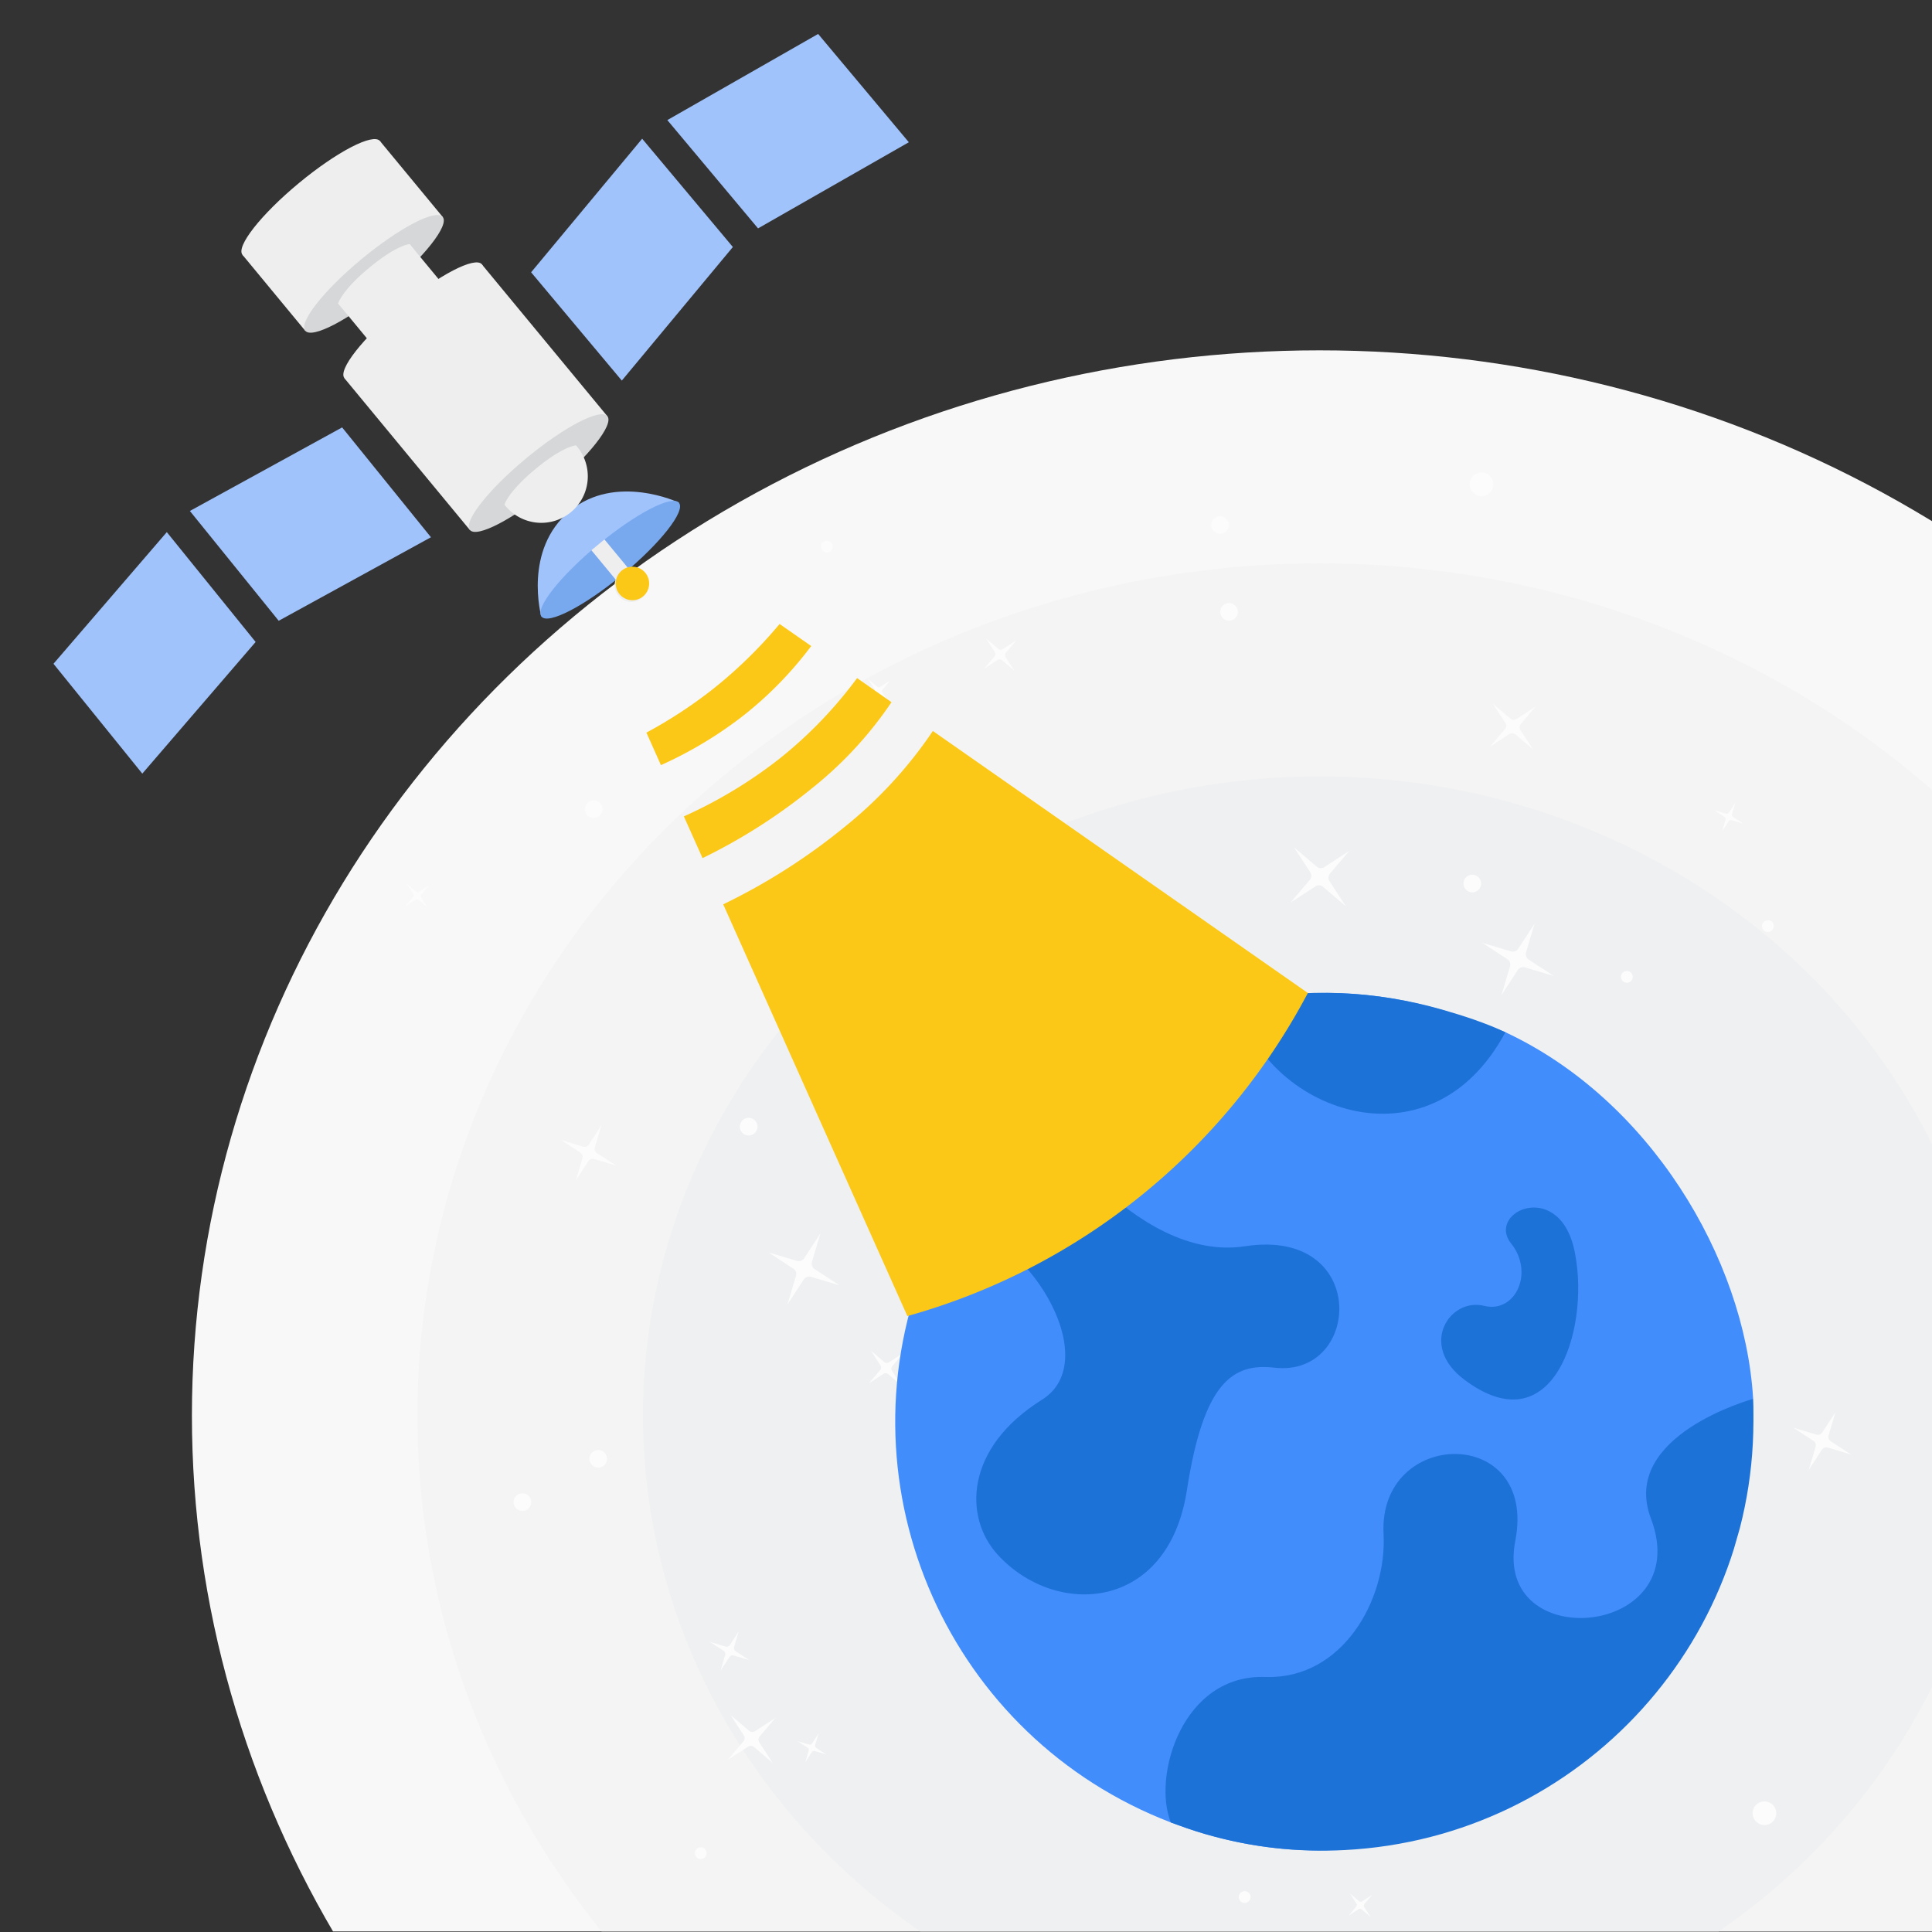 <?xml version="1.0" encoding="UTF-8"?><svg version="1.1" xmlns="http://www.w3.org/2000/svg" xmlns:xlink="http://www.w3.org/1999/xlink" viewBox="0 0 1500 1500" width="1500" height="1500" x="0px" y="0px">
    
    
    <rect x="0" y="0" width="1500" height="1500" fill="#333333" stroke="none"/>
    
    
    <!-- ITEM 0 -->
    <g>
        <defs>
            <clipPath id="clip-path-id-crop-item-0">
                
          <rect transform="scale(0.145 0.145)" x="-54.0" y="-42.0" width="1408.0" height="1270.0"/>
        
            </clipPath>
            
            <clipPath id="clip-path-id-viewbox-item-0">
                <rect x="0.0" y="0.0" width="253.206" height="239.918"/>
            </clipPath>
        </defs>
        <g clip-path="url(#clip-path-id-crop-item-0)" transform="translate(149.0 272.0) rotate(0.0 875.5 827.0) scale(6.915 6.894)">
            <g clip-path="url(#clip-path-id-viewbox-item-0)" transform="translate(-0.0 -0.0)">
                
<g>
	<ellipse fill="#f8f8f8" cx="126.603" cy="119.959" rx="126.603" ry="119.959"/>
	<ellipse fill="#f4f4f4" cx="126.603" cy="119.959" rx="101.282" ry="95.967"/>
	<ellipse fill="#eff0f1" cx="126.603" cy="119.959" rx="75.962" ry="71.975"/>
	<circle fill="#fbfbfa" cx="126.774" cy="120.446" r="41.895"/>
</g>

            </g>
        </g>
    </g>
    
    <!-- ITEM 1 -->
    <g>
        <defs>
            <clipPath id="clip-path-id-viewbox-item-1">
                <rect x="0.0" y="0.0" width="545.583" height="442.732"/>
            </clipPath>
        </defs>
        <g transform="translate(287.0 488.0) rotate(48.659 623.5 505.5) scale(2.286 2.284)">
            <g clip-path="url(#clip-path-id-viewbox-item-1)" transform="translate(-0.0 -0.0)">
                
<g>
	<defs>
		<rect id="SVGID_5_-i2" x="-984.77" y="-90.071" width="800" height="600"/>
	</defs>
	<clipPath id="SVGID_1_-i2">
		<use xlink:href="#SVGID_5_-i2" overflow="visible"/>
	</clipPath>
	<ellipse clip-path="url(#SVGID_1_-i2)" fill="#E8E9EC" cx="-585.77" cy="394.929" rx="615.442" ry="445"/>
</g>
<g>
	<path fill="#FCFCFD" d="M208.03,0l1.128,7.767c0.054,0.357,0.215,0.683,0.474,0.942c0.259,0.253,0.586,0.425,0.942,0.474   l7.761,1.123l-7.767,1.128c-0.357,0.054-0.683,0.215-0.942,0.474c-0.253,0.253-0.425,0.586-0.474,0.942l-1.123,7.761l-1.128-7.767   c-0.054-0.357-0.215-0.683-0.474-0.942c-0.259-0.253-0.586-0.425-0.942-0.474l-7.761-1.123l7.767-1.128   c0.357-0.054,0.683-0.215,0.942-0.474c0.253-0.253,0.424-0.586,0.474-0.942L208.03,0z"/>
	<path fill="#FCFCFD" d="M203.03,80l1.455,10.027c0.069,0.46,0.277,0.881,0.611,1.215c0.334,0.327,0.757,0.549,1.215,0.611   l10.022,1.45l-10.027,1.455c-0.46,0.069-0.881,0.277-1.215,0.611c-0.327,0.327-0.549,0.757-0.611,1.215l-1.45,10.022l-1.455-10.027   c-0.069-0.46-0.277-0.881-0.611-1.215c-0.334-0.327-0.757-0.549-1.215-0.611l-10.022-1.45l10.027-1.455   c0.46-0.069,0.881-0.277,1.215-0.611c0.327-0.327,0.549-0.757,0.611-1.215L203.03,80z"/>
	<path fill="#FCFCFD" d="M231.03,306.429l0.861,5.935c0.041,0.273,0.164,0.522,0.362,0.719c0.198,0.193,0.448,0.325,0.719,0.362   l5.932,0.859l-5.935,0.861c-0.273,0.041-0.522,0.164-0.719,0.362c-0.193,0.193-0.325,0.448-0.362,0.719l-0.859,5.932l-0.861-5.935   c-0.041-0.272-0.164-0.522-0.362-0.719c-0.198-0.193-0.448-0.325-0.719-0.362l-5.932-0.859l5.935-0.861   c0.273-0.041,0.522-0.164,0.719-0.362c0.193-0.193,0.325-0.448,0.362-0.719L231.03,306.429z"/>
	<circle fill="#FCFCFD" cx="238.944" cy="55.929" r="3"/>
	<path fill="#FCFCFD" d="M474.375,308.554l0.588,4.051c0.028,0.186,0.112,0.356,0.247,0.491c0.135,0.132,0.306,0.222,0.491,0.247   l4.049,0.586l-4.051,0.588c-0.186,0.028-0.356,0.112-0.491,0.247c-0.132,0.132-0.222,0.306-0.247,0.491l-0.586,4.049l-0.588-4.051   c-0.028-0.186-0.112-0.356-0.247-0.491c-0.135-0.132-0.306-0.222-0.491-0.247L469,313.929l4.051-0.588   c0.186-0.028,0.356-0.112,0.491-0.247c0.132-0.132,0.222-0.306,0.247-0.491L474.375,308.554z"/>
	<path fill="#FCFCFD" d="M295.375,421.126l1.182,8.142c0.056,0.374,0.225,0.716,0.496,0.987c0.271,0.265,0.615,0.446,0.987,0.496   l8.138,1.178l-8.142,1.182c-0.374,0.056-0.716,0.225-0.987,0.496c-0.265,0.265-0.446,0.615-0.496,0.987l-1.178,8.138l-1.182-8.142   c-0.056-0.374-0.225-0.716-0.496-0.987c-0.271-0.265-0.615-0.446-0.987-0.496l-8.138-1.178l8.142-1.182   c0.374-0.056,0.716-0.225,0.987-0.496c0.265-0.265,0.446-0.615,0.496-0.987L295.375,421.126z"/>
	<path fill="#FCFCFD" d="M5.375,322.554l0.588,4.051c0.028,0.186,0.112,0.356,0.247,0.491c0.135,0.132,0.306,0.222,0.491,0.247   l4.049,0.586l-4.051,0.588c-0.186,0.028-0.356,0.112-0.491,0.247c-0.132,0.132-0.222,0.306-0.247,0.491l-0.586,4.049l-0.588-4.051   c-0.028-0.186-0.112-0.356-0.247-0.491c-0.135-0.132-0.306-0.222-0.491-0.247L0,327.929l4.051-0.588   c0.186-0.028,0.356-0.112,0.491-0.247c0.132-0.132,0.222-0.306,0.247-0.491L5.375,322.554z"/>
	<path fill="#FCFCFD" d="M56.588,158.843l0.588,4.051c0.028,0.186,0.112,0.356,0.247,0.491c0.135,0.132,0.306,0.222,0.491,0.247   l4.049,0.586l-4.051,0.588c-0.186,0.028-0.356,0.112-0.491,0.247c-0.132,0.132-0.222,0.306-0.247,0.491l-0.586,4.049L56,165.542   c-0.028-0.186-0.112-0.356-0.247-0.491c-0.135-0.132-0.306-0.222-0.491-0.247l-4.05-0.586l4.051-0.588   c0.186-0.028,0.356-0.112,0.491-0.247c0.132-0.132,0.222-0.306,0.247-0.491L56.588,158.843z"/>
	<path fill="#FCFCFD" d="M74.654,117.633l0.807,5.559c0.038,0.255,0.154,0.489,0.339,0.674c0.185,0.182,0.419,0.304,0.674,0.339   l5.555,0.804l-5.559,0.807c-0.255,0.038-0.489,0.154-0.674,0.339c-0.182,0.182-0.304,0.419-0.339,0.674l-0.804,5.555l-0.807-5.559   c-0.038-0.255-0.154-0.489-0.339-0.674c-0.185-0.182-0.419-0.304-0.674-0.339l-5.555-0.804l5.559-0.807   c0.255-0.038,0.489-0.154,0.674-0.339c0.182-0.182,0.304-0.419,0.339-0.674L74.654,117.633z"/>
	<path fill="#FCFCFD" d="M400.375,255.912l1.464,10.081c0.07,0.463,0.279,0.887,0.615,1.223c0.336,0.329,0.76,0.551,1.223,0.615   l10.074,1.457l-10.081,1.464c-0.463,0.07-0.887,0.279-1.223,0.615c-0.329,0.329-0.551,0.76-0.615,1.223l-1.457,10.074   l-1.464-10.081c-0.07-0.463-0.279-0.887-0.615-1.223c-0.336-0.329-0.76-0.551-1.223-0.615l-10.074-1.457l10.081-1.464   c0.463-0.07,0.887-0.279,1.223-0.615c0.329-0.329,0.551-0.76,0.615-1.223L400.375,255.912z"/>
	<circle fill="#FCFCFD" cx="90.944" cy="39.81" r="3"/>
	<circle fill="#FCFCFD" cx="297.422" cy="37.423" r="2"/>
	<circle fill="#FCFCFD" cx="446.313" cy="341.594" r="2"/>
	<circle fill="#FCFCFD" cx="541.562" cy="190.115" r="4.021"/>
	<circle fill="#FCFCFD" cx="22.873" cy="263.462" r="3"/>
	<circle fill="#FCFCFD" cx="115.116" cy="57.004" r="3"/>
	<circle fill="#FCFCFD" cx="8.23" cy="144.984" r="2"/>
</g>

            </g>
        </g>
    </g>
    
    <!-- ITEM 2 -->
    <g>
        <defs>
            <clipPath id="clip-path-id-viewbox-item-2">
                <rect x="0.0" y="0.0" width="545.583" height="442.732"/>
            </clipPath>
        </defs>
        <g transform="translate(333.0 458.0) rotate(-65.133 623.5 505.5) scale(2.286 2.284)">
            <g clip-path="url(#clip-path-id-viewbox-item-2)" transform="translate(-0.0 -0.0)">
                
<g>
	<defs>
		<rect id="SVGID_5_-i3" x="-984.77" y="-90.071" width="800" height="600"/>
	</defs>
	<clipPath id="SVGID_1_-i3">
		<use xlink:href="#SVGID_5_-i3" overflow="visible"/>
	</clipPath>
	<ellipse clip-path="url(#SVGID_1_-i3)" fill="#E8E9EC" cx="-585.77" cy="394.929" rx="615.442" ry="445"/>
</g>
<g>
	<path fill="#FCFCFD" d="M208.03,0l1.128,7.767c0.054,0.357,0.215,0.683,0.474,0.942c0.259,0.253,0.586,0.425,0.942,0.474   l7.761,1.123l-7.767,1.128c-0.357,0.054-0.683,0.215-0.942,0.474c-0.253,0.253-0.425,0.586-0.474,0.942l-1.123,7.761l-1.128-7.767   c-0.054-0.357-0.215-0.683-0.474-0.942c-0.259-0.253-0.586-0.425-0.942-0.474l-7.761-1.123l7.767-1.128   c0.357-0.054,0.683-0.215,0.942-0.474c0.253-0.253,0.424-0.586,0.474-0.942L208.03,0z"/>
	<path fill="#FCFCFD" d="M203.03,80l1.455,10.027c0.069,0.46,0.277,0.881,0.611,1.215c0.334,0.327,0.757,0.549,1.215,0.611   l10.022,1.45l-10.027,1.455c-0.46,0.069-0.881,0.277-1.215,0.611c-0.327,0.327-0.549,0.757-0.611,1.215l-1.45,10.022l-1.455-10.027   c-0.069-0.46-0.277-0.881-0.611-1.215c-0.334-0.327-0.757-0.549-1.215-0.611l-10.022-1.45l10.027-1.455   c0.46-0.069,0.881-0.277,1.215-0.611c0.327-0.327,0.549-0.757,0.611-1.215L203.03,80z"/>
	<path fill="#FCFCFD" d="M231.03,306.429l0.861,5.935c0.041,0.273,0.164,0.522,0.362,0.719c0.198,0.193,0.448,0.325,0.719,0.362   l5.932,0.859l-5.935,0.861c-0.273,0.041-0.522,0.164-0.719,0.362c-0.193,0.193-0.325,0.448-0.362,0.719l-0.859,5.932l-0.861-5.935   c-0.041-0.272-0.164-0.522-0.362-0.719c-0.198-0.193-0.448-0.325-0.719-0.362l-5.932-0.859l5.935-0.861   c0.273-0.041,0.522-0.164,0.719-0.362c0.193-0.193,0.325-0.448,0.362-0.719L231.03,306.429z"/>
	<circle fill="#FCFCFD" cx="238.944" cy="55.929" r="3"/>
	<path fill="#FCFCFD" d="M474.375,308.554l0.588,4.051c0.028,0.186,0.112,0.356,0.247,0.491c0.135,0.132,0.306,0.222,0.491,0.247   l4.049,0.586l-4.051,0.588c-0.186,0.028-0.356,0.112-0.491,0.247c-0.132,0.132-0.222,0.306-0.247,0.491l-0.586,4.049l-0.588-4.051   c-0.028-0.186-0.112-0.356-0.247-0.491c-0.135-0.132-0.306-0.222-0.491-0.247L469,313.929l4.051-0.588   c0.186-0.028,0.356-0.112,0.491-0.247c0.132-0.132,0.222-0.306,0.247-0.491L474.375,308.554z"/>
	<path fill="#FCFCFD" d="M295.375,421.126l1.182,8.142c0.056,0.374,0.225,0.716,0.496,0.987c0.271,0.265,0.615,0.446,0.987,0.496   l8.138,1.178l-8.142,1.182c-0.374,0.056-0.716,0.225-0.987,0.496c-0.265,0.265-0.446,0.615-0.496,0.987l-1.178,8.138l-1.182-8.142   c-0.056-0.374-0.225-0.716-0.496-0.987c-0.271-0.265-0.615-0.446-0.987-0.496l-8.138-1.178l8.142-1.182   c0.374-0.056,0.716-0.225,0.987-0.496c0.265-0.265,0.446-0.615,0.496-0.987L295.375,421.126z"/>
	<path fill="#FCFCFD" d="M5.375,322.554l0.588,4.051c0.028,0.186,0.112,0.356,0.247,0.491c0.135,0.132,0.306,0.222,0.491,0.247   l4.049,0.586l-4.051,0.588c-0.186,0.028-0.356,0.112-0.491,0.247c-0.132,0.132-0.222,0.306-0.247,0.491l-0.586,4.049l-0.588-4.051   c-0.028-0.186-0.112-0.356-0.247-0.491c-0.135-0.132-0.306-0.222-0.491-0.247L0,327.929l4.051-0.588   c0.186-0.028,0.356-0.112,0.491-0.247c0.132-0.132,0.222-0.306,0.247-0.491L5.375,322.554z"/>
	<path fill="#FCFCFD" d="M56.588,158.843l0.588,4.051c0.028,0.186,0.112,0.356,0.247,0.491c0.135,0.132,0.306,0.222,0.491,0.247   l4.049,0.586l-4.051,0.588c-0.186,0.028-0.356,0.112-0.491,0.247c-0.132,0.132-0.222,0.306-0.247,0.491l-0.586,4.049L56,165.542   c-0.028-0.186-0.112-0.356-0.247-0.491c-0.135-0.132-0.306-0.222-0.491-0.247l-4.05-0.586l4.051-0.588   c0.186-0.028,0.356-0.112,0.491-0.247c0.132-0.132,0.222-0.306,0.247-0.491L56.588,158.843z"/>
	<path fill="#FCFCFD" d="M74.654,117.633l0.807,5.559c0.038,0.255,0.154,0.489,0.339,0.674c0.185,0.182,0.419,0.304,0.674,0.339   l5.555,0.804l-5.559,0.807c-0.255,0.038-0.489,0.154-0.674,0.339c-0.182,0.182-0.304,0.419-0.339,0.674l-0.804,5.555l-0.807-5.559   c-0.038-0.255-0.154-0.489-0.339-0.674c-0.185-0.182-0.419-0.304-0.674-0.339l-5.555-0.804l5.559-0.807   c0.255-0.038,0.489-0.154,0.674-0.339c0.182-0.182,0.304-0.419,0.339-0.674L74.654,117.633z"/>
	<path fill="#FCFCFD" d="M400.375,255.912l1.464,10.081c0.07,0.463,0.279,0.887,0.615,1.223c0.336,0.329,0.76,0.551,1.223,0.615   l10.074,1.457l-10.081,1.464c-0.463,0.07-0.887,0.279-1.223,0.615c-0.329,0.329-0.551,0.76-0.615,1.223l-1.457,10.074   l-1.464-10.081c-0.07-0.463-0.279-0.887-0.615-1.223c-0.336-0.329-0.76-0.551-1.223-0.615l-10.074-1.457l10.081-1.464   c0.463-0.07,0.887-0.279,1.223-0.615c0.329-0.329,0.551-0.76,0.615-1.223L400.375,255.912z"/>
	<circle fill="#FCFCFD" cx="90.944" cy="39.81" r="3"/>
	<circle fill="#FCFCFD" cx="297.422" cy="37.423" r="2"/>
	<circle fill="#FCFCFD" cx="446.313" cy="341.594" r="2"/>
	<circle fill="#FCFCFD" cx="541.562" cy="190.115" r="4.021"/>
	<circle fill="#FCFCFD" cx="22.873" cy="263.462" r="3"/>
	<circle fill="#FCFCFD" cx="115.116" cy="57.004" r="3"/>
	<circle fill="#FCFCFD" cx="8.23" cy="144.984" r="2"/>
</g>

            </g>
        </g>
    </g>
    
    <!-- ITEM 3 -->
    <g>
        <defs>
            <clipPath id="clip-path-id-viewbox-item-3">
                <rect x="0.0" y="0.0" width="100.2" height="100.2"/>
            </clipPath>
        </defs>
        <g transform="translate(695.0 771.0) rotate(16.012 333.0 333.0) scale(6.647 6.647)">
            <g clip-path="url(#clip-path-id-viewbox-item-3)" transform="translate(-0.0 -0.0)">
                

<path d="M45.8,100c-27.6-2.4-48-26.7-45.6-54.3c0.2-2.1,0.5-4.1,0.9-6.2C2.7,31,7.4,23.9,7.4,23.9  c4.8-7.7,11.6-14,19.6-18.3C38.4,0,47.2-0.6,57.9,0.5C76.2,3.4,92,18.1,97.5,33.6C104.5,53.6,89.6,103.6,45.8,100z" style="fill:#428dfc;"/>
<title>earth</title>
<path d="M97.5,33.7c9,26.3-5.1,54.8-31.3,63.8c-5.2,1.8-10.6,2.7-16.1,2.7c-1.5,0-2.9-0.1-4.3-0.2  c-3.6-4.6-3.5-17.1,6-19.4c8.6-2.2,11.1-12.5,8.6-19.8c-4.1-11.8,13.8-17.3,15-3.5c1.2,13.6,23.4,5,14.5-6.9  C83.7,42.1,97.5,33.7,97.5,33.7z" style="fill:#1d72d8;"/>
<path d="M72.9,23.2c4.1,8.2,3.6,22.3-8.5,17.6c-6.2-2.4-4.2-8.8,0-8.9c3.7-0.2,4.5-5.4,0.9-7.9  C61.5,21.2,68.9,15,72.9,23.2z" style="fill:#1d72d8;"/>
<path d="M50.1,0c2.6,0,5.3,0.1,7.8,0.5c-4,18.5-24.8,16.3-31,5.2C34,1.9,42,0,50.1,0z" style="fill:#1d72d8;"/>
<path d="M35.6,32.9c13.3-6.1,17.3,11,7.2,12.7c-4.9,0.8-7.5,4-5.9,16.6c1.8,14.2-10.6,18.6-19.2,13.3  c-5-3.1-7.1-10.9,0-18.8c5.9-6.5-7.2-18.7-16.6-17.1C2.4,33,4.2,29,7.3,24.1C7.4,24.1,23.5,38.5,35.6,32.9z" style="fill:#1d72d8;"/>

            </g>
        </g>
    </g>
    
    <!-- ITEM 4 -->
    <g>
        <defs>
            <clipPath id="clip-path-id-viewbox-item-4">
                <rect x="0.0" y="0.0" width="243.78" height="240.48"/>
            </clipPath>
        </defs>
        <g transform="translate(484.0 500.0) rotate(5.648 265.5 262.5) scale(2.178 2.183)">
            <g clip-path="url(#clip-path-id-viewbox-item-4)" transform="translate(-0.0 -0.0)">
                <path d="M34.32,33.2A132.92,132.92,0,0,0,55.43,6.7L43.44,0A163.21,163.21,0,0,1,21.92,25.52,164.36,164.36,0,0,1,0,43.11l6.3,11A143.59,143.59,0,0,0,34.32,33.2Z" style="fill:#fcc817;"/><path d="M101.56,32.51A154.4,154.4,0,0,1,73.49,69.68,219.11,219.11,0,0,1,33.27,101.2l79.78,139.28h0a231.78,231.78,0,0,0,130.58-128l.15-.37Z" style="fill:#fcc817;"/><path d="M60.88,56.83a136.59,136.59,0,0,0,25-33.07L72.83,16.44a152.17,152.17,0,0,1-24.6,31.14,164,164,0,0,1-32,23.87l8.09,14.12A201.76,201.76,0,0,0,60.88,56.83Z" style="fill:#fcc817;"/>
            </g>
        </g>
    </g>
    
    <!-- ITEM 5 -->
    <g>
        <defs>
            <clipPath id="clip-path-id-viewbox-item-5">
                <rect x="0.0" y="0.0" width="283.83" height="284.53"/>
            </clipPath>
        </defs>
        <g transform="translate(63.0 2.0) rotate(5.648 310.5 311.5) scale(2.188 2.19)">
            <g clip-path="url(#clip-path-id-viewbox-item-5)" transform="translate(-0.0 -0.0)">
                <rect x="108.2" y="105.16" width="63.3" height="69.86" transform="translate(337.8 139.41) rotate(134.75)" style="fill:#eee;"/><ellipse cx="164.66" cy="164.68" rx="31.65" ry="6.85" transform="translate(-68.22 165.67) rotate(-45.25)" style="fill:#d6d7d8;"/><ellipse cx="115.05" cy="115.5" rx="31.65" ry="6.85" transform="translate(-47.97 115.88) rotate(-45.25)" style="fill:#eee;"/><rect x="55.5" y="70.38" width="63.3" height="34.93" transform="translate(210.9 87.8) rotate(134.75)" style="fill:#eee;"/><ellipse cx="99.56" cy="100.14" rx="31.65" ry="6.85" transform="translate(-41.65 100.34) rotate(-45.25)" style="fill:#d6d7d8;"/><ellipse cx="74.75" cy="75.55" rx="31.65" ry="6.85" transform="translate(-31.53 75.44) rotate(-45.25)" style="fill:#eee;"/><polygon points="248.02 0 197.78 35.65 233.59 70.69 283.83 35.04 248.02 0" style="fill:#a1c3fc;"/><polygon points="225.35 78.14 190.8 129.14 154.99 94.1 189.54 43.1 225.35 78.14" style="fill:#a1c3fc;"/><path d="M192.87,192.66l-22.28,22.47s-8.79-22.86,6.42-38.2c14.92-15.05,38.15-6.75,38.15-6.75l.09.09Z" style="fill:#a1c3fc;"/><path d="M176.91,153.61A16.49,16.49,0,1,1,153.69,177s.83-4.69,9.68-13.62C172.61,154.09,176.91,153.61,176.91,153.61Z" style="fill:#eee;"/><path d="M111.14,88.41a16.49,16.49,0,1,1-23.22,23.42s.83-4.69,9.69-13.62C106.84,88.89,111.14,88.41,111.14,88.41Z" style="fill:#eee;"/><ellipse cx="192.96" cy="192.75" rx="31.65" ry="6.85" transform="translate(-79.77 194.08) rotate(-45.25)" style="fill:#78a9ef;"/><circle cx="201.3" cy="201.01" r="5.92" style="fill:#eee;"/><rect x="192.4" y="184.87" width="6" height="20.58" transform="translate(-80.77 196.53) rotate(-45.25)" style="fill:#eee;"/><rect x="101.63" y="92.34" width="32.98" height="52.42" transform="translate(285.47 118.13) rotate(134.75)" style="fill:#eee;"/><polygon points="0 248.88 35.42 198.48 70.62 234.13 35.2 284.53 0 248.88" style="fill:#a1c3fc;"/><polygon points="78.03 225.85 128.87 191.07 93.67 155.42 42.83 190.21 78.03 225.85" style="fill:#a1c3fc;"/>
            </g>
        </g>
    </g>
    
    <!-- ITEM 6 -->
    <g>
        <defs>
            <clipPath id="clip-path-id-viewbox-item-6">
                <rect x="0.0" y="0.0" width="13.981" height="13.981"/>
            </clipPath>
        </defs>
        <g transform="translate(478.0 440.0) rotate(0.0 13.0 13.0) scale(1.86 1.86)">
            <g clip-path="url(#clip-path-id-viewbox-item-6)" transform="translate(-0.0 -0.0)">
                
<g>
	<g>
		<g>
			<circle style="fill:#fcc817;" cx="6.99" cy="6.99" r="6.99"/>
		</g>
	</g>
</g>

            </g>
        </g>
    </g>
    
</svg>